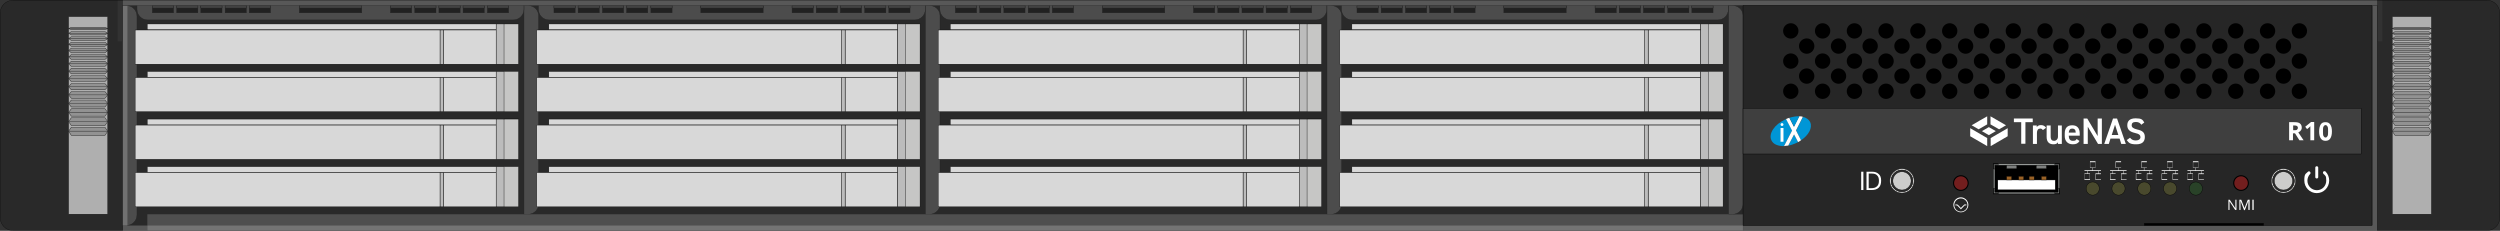 <?xml version="1.0" encoding="UTF-8"?>
<svg id="R10" xmlns="http://www.w3.org/2000/svg" version="1.1" xmlns:cc="http://creativecommons.org/ns#" xmlns:dc="http://purl.org/dc/elements/1.1/" xmlns:inkscape="http://www.inkscape.org/namespaces/inkscape" xmlns:rdf="http://www.w3.org/1999/02/22-rdf-syntax-ns#" xmlns:sodipodi="http://sodipodi.sourceforge.net/DTD/sodipodi-0.dtd" xmlns:svg="http://www.w3.org/2000/svg" viewBox="0 0 1367 126.2">
  <rect x="0" y="0" width="1367" height="126.2" fill="#333333" stroke="none"/>
  <defs>
    <style>
      .r10-cls-1 {
        fill-rule: evenodd;
      }

      .r10-cls-1, .r10-cls-2, .r10-cls-3, .r10-cls-4, .r10-cls-5 {
        stroke-width: 0px;
      }

      .r10-cls-1, .r10-cls-4, .r10-cls-6 {
        fill: #fff;
      }

      .r10-cls-7 {
        fill: #294228;
      }

      .r10-cls-7, .r10-cls-8, .r10-cls-9, .r10-cls-10, .r10-cls-11, .r10-cls-12, .r10-cls-13, .r10-cls-14, .r10-cls-15, .r10-cls-16, .r10-cls-17, .r10-cls-18, .r10-cls-19, .r10-cls-20, .r10-cls-21, .r10-cls-6, .r10-cls-22, .r10-cls-23 {
        stroke: #000;
        stroke-width: .2px;
      }

      .r10-cls-7, .r10-cls-19 {
        stroke-miterlimit: 10;
      }

      .r10-cls-2, .r10-cls-13 {
        fill: #000;
      }

      .r10-cls-8 {
        fill: #7e807f;
      }

      .r10-cls-8, .r10-cls-9, .r10-cls-10, .r10-cls-11, .r10-cls-12, .r10-cls-13, .r10-cls-14, .r10-cls-15, .r10-cls-16, .r10-cls-17, .r10-cls-18, .r10-cls-20, .r10-cls-21, .r10-cls-6, .r10-cls-22, .r10-cls-23 {
        stroke-linecap: round;
        stroke-linejoin: round;
      }

      .r10-cls-9 {
        fill: #3f3f3f;
      }

      .r10-cls-10 {
        fill: #b2b2b2;
      }

      .r10-cls-11 {
        fill: none;
      }

      .r10-cls-12 {
        fill: #262626;
      }

      .r10-cls-14 {
        fill: #d8d8d8;
      }

      .r10-cls-15 {
        fill: #c6c6c5;
      }

      .r10-cls-3 {
        fill: #0096d6;
      }

      .r10-cls-16 {
        fill: #9a6226;
      }

      .r10-cls-17 {
        fill: #2b2b2b;
      }

      .r10-cls-18 {
        fill: #a1a4a2;
      }

      .r10-cls-19 {
        fill: #49492d;
      }

      .r10-cls-20 {
        fill: #a5a5a5;
      }

      .r10-cls-21 {
        fill: #bcbcbc;
      }

      .r10-cls-22 {
        fill: #cccccb;
      }

      .r10-cls-5 {
        fill: #721e1e;
      }

      .r10-cls-23 {
        fill: #eaeaea;
      }

      /* Contrast Fixes */
      .sides {
        opacity: 0.75;
      }

      .chassis {
        opacity: 0.2;
      }
    </style>
  </defs>
  <g id="R10_CHASSIS" data-name="R10 CHASSIS">
    <g class="chassis">
      <rect class="r10-cls-13" x="69.8" y="3" width="1227.2" height="120.2"/>
      <polygon class="r10-cls-23" points="69.8 3 69.8 123.2 1297.1 123.2 1297.1 3 1300 3 1300 126.1 66.9 126.1 66.9 3 69.8 3"/>
      <polygon class="r10-cls-23" points="1302.9 .1 1302.9 22.8 1300 22.8 1300 3 66.9 3 66.9 22.8 64.1 22.8 64.1 .1 1302.9 .1"/>
    </g>
    <g>
      <g class="sides">
        <path class="r10-cls-12" d="M67,126.1H7.3c-4,0-7.2-3.2-7.2-7.2V7.3C0,3.3,3.3.1,7.3.1h59.7v126h0Z"/>
        <g>
          <rect class="r10-cls-14" x="37.5" y="9.1" width="21.4" height="108"/>
          <g>
            <path class="r10-cls-10" d="M39,69.6h18.4c.6.8.9,1.3,1.5,2.2h0c-.6.8-.9,1.3-1.5,2.2h-18.4c-.6-.8-.9-1.3-1.5-2.2h0c.6-.8.9-1.3,1.5-2.2Z"/>
            <path class="r10-cls-10" d="M39,64.4h18.4c.6.8.9,1.3,1.5,2.1h0c-.6.8-.9,1.3-1.5,2.1h-18.4c-.6-.8-.9-1.3-1.5-2.1h0c.6-.8.9-1.3,1.5-2.1Z"/>
            <path class="r10-cls-10" d="M39,59.5h18.4c.6.8.9,1.2,1.5,2h0c-.6.8-.9,1.2-1.5,2h-18.4c-.6-.8-.9-1.2-1.5-2h0c.6-.8.9-1.2,1.5-2Z"/>
            <path class="r10-cls-10" d="M39,54.7h18.4c.6.7.9,1.2,1.5,1.9h0c-.6.7-.9,1.2-1.5,1.9h-18.4c-.6-.7-.9-1.2-1.5-1.9h0c.6-.7.9-1.2,1.5-1.9Z"/>
            <path class="r10-cls-10" d="M39,50.1h18.4c.6.7.9,1.1,1.5,1.8h0c-.6.7-.9,1.1-1.5,1.8h-18.4c-.6-.7-.9-1.1-1.5-1.8h0c.6-.7.9-1.1,1.5-1.8Z"/>
            <path class="r10-cls-10" d="M39,45.7h18.4c.6.7.9,1,1.5,1.7h0c-.6.7-.9,1-1.5,1.7h-18.4c-.6-.7-.9-1-1.5-1.7h0c.6-.7.9-1,1.5-1.7Z"/>
            <path class="r10-cls-10" d="M39,41.4h18.4c.6.6.9,1,1.5,1.6h0c-.6.6-.9,1-1.5,1.6h-18.4c-.6-.6-.9-1-1.5-1.6h0c.6-.6.9-1,1.5-1.6Z"/>
            <path class="r10-cls-10" d="M39,37.4h18.4l1.5,1.5h0l-1.5,1.5h-18.4l-1.5-1.5h0l1.5-1.5Z"/>
            <path class="r10-cls-10" d="M39,33.5h18.4c.6.6.9.9,1.5,1.4h0c-.6.6-.9.9-1.5,1.4h-18.4c-.6-.6-.9-.9-1.5-1.4h0c.6-.6.9-.9,1.5-1.4Z"/>
            <path class="r10-cls-10" d="M39,29.8h18.4c.6.5.9.8,1.5,1.4h0c-.6.5-.9.8-1.5,1.3h-18.4c-.6-.5-.9-.8-1.5-1.3h0c.6-.5.9-.8,1.5-1.4Z"/>
            <path class="r10-cls-10" d="M39,26.3h18.4c.6.5.9.8,1.5,1.3h0c-.6.5-.9.8-1.5,1.3h-18.4c-.6-.5-.9-.8-1.5-1.3h0c.6-.5.9-.8,1.5-1.3Z"/>
            <path class="r10-cls-10" d="M39,23.1h18.4c.6.4.9.7,1.5,1.1h0c-.6.4-.9.7-1.5,1.1h-18.4c-.6-.4-.9-.7-1.5-1.1h0c.6-.4.9-.7,1.5-1.1Z"/>
            <path class="r10-cls-10" d="M39,20.1h18.4c.6.4.9.6,1.5,1h0c-.6.4-.9.6-1.5,1h-18.4c-.6-.4-.9-.6-1.5-1h0c.6-.4.9-.6,1.5-1Z"/>
            <path class="r10-cls-10" d="M39,17.3h18.4c.6.4.9.5,1.5.9h0c-.6.4-.9.5-1.5.9h-18.4c-.6-.4-.9-.5-1.5-.9h0c.6-.4.9-.6,1.5-.9Z"/>
            <path class="r10-cls-10" d="M39,14.9h18.4c.6.3.9.4,1.5.7h0c-.6.3-.9.4-1.5.7h-18.4c-.6-.3-.9-.4-1.5-.7h0c.6-.3.9-.4,1.5-.7Z"/>
          </g>
          <line class="r10-cls-11" x1="37.5" y1="71.7" x2="58.9" y2="71.7"/>
          <line class="r10-cls-11" x1="37.5" y1="66.5" x2="58.9" y2="66.5"/>
          <line class="r10-cls-11" x1="58.9" y1="61.5" x2="37.5" y2="61.5"/>
          <line class="r10-cls-11" x1="37.5" y1="56.6" x2="58.9" y2="56.6"/>
          <line class="r10-cls-11" x1="58.9" y1="51.9" x2="37.5" y2="51.9"/>
          <line class="r10-cls-11" x1="37.5" y1="47.4" x2="58.9" y2="47.4"/>
          <path class="r10-cls-10" d="M58.9,43.1"/>
          <line class="r10-cls-11" x1="37.5" y1="43.1" x2="58.9" y2="43.1"/>
          <line class="r10-cls-11" x1="58.9" y1="38.9" x2="37.5" y2="38.9"/>
          <line class="r10-cls-11" x1="37.5" y1="34.9" x2="58.9" y2="34.9"/>
          <line class="r10-cls-11" x1="58.9" y1="31.1" x2="37.5" y2="31.1"/>
          <line class="r10-cls-11" x1="37.5" y1="27.5" x2="58.9" y2="27.5"/>
          <line class="r10-cls-11" x1="58.9" y1="24.2" x2="37.5" y2="24.2"/>
          <line class="r10-cls-11" x1="37.5" y1="21.1" x2="58.9" y2="21.1"/>
          <line class="r10-cls-11" x1="58.9" y1="18.2" x2="37.5" y2="18.2"/>
          <line class="r10-cls-11" x1="37.5" y1="15.6" x2="58.9" y2="15.6"/>
        </g>
      </g>
      <g class="sides">
        <path class="r10-cls-12" d="M1300,.1h59.7c4,0,7.2,3.2,7.2,7.2v111.6c0,4-3.2,7.2-7.2,7.2h-59.7V.1h0Z"/>
        <g>
          <rect class="r10-cls-14" x="1308.1" y="9.1" width="21.4" height="108"/>
          <g>
            <path class="r10-cls-10" d="M1309.6,69.6h18.4c.6.8.9,1.3,1.5,2.2h0c-.6.8-.9,1.3-1.5,2.2h-18.4c-.6-.8-.9-1.3-1.5-2.2h0c.6-.8.9-1.3,1.5-2.2Z"/>
            <path class="r10-cls-10" d="M1309.6,64.4h18.4c.6.8.9,1.3,1.5,2.1h0c-.6.8-.9,1.3-1.5,2.1h-18.4c-.6-.8-.9-1.3-1.5-2.1h0c.6-.8.9-1.3,1.5-2.1Z"/>
            <path class="r10-cls-10" d="M1309.6,59.5h18.4c.6.8.9,1.2,1.5,2h0c-.6.8-.9,1.2-1.5,2h-18.4c-.6-.8-.9-1.2-1.5-2h0c.6-.8.9-1.2,1.5-2Z"/>
            <path class="r10-cls-10" d="M1309.6,54.7h18.4c.6.7.9,1.2,1.5,1.9h0c-.6.7-.9,1.2-1.5,1.9h-18.4c-.6-.7-.9-1.2-1.5-1.9h0c.6-.7.9-1.2,1.5-1.9Z"/>
            <path class="r10-cls-10" d="M1309.6,50.1h18.4c.6.7.9,1.1,1.5,1.8h0c-.6.7-.9,1.1-1.5,1.8h-18.4c-.6-.7-.9-1.1-1.5-1.8h0c.6-.7.9-1.1,1.5-1.8Z"/>
            <path class="r10-cls-10" d="M1309.6,45.7h18.4c.6.7.9,1,1.5,1.7h0c-.6.7-.9,1-1.5,1.7h-18.4c-.6-.7-.9-1-1.5-1.7h0c.6-.7.9-1,1.5-1.7Z"/>
            <path class="r10-cls-10" d="M1309.6,41.4h18.4c.6.6.9,1,1.5,1.6h0c-.6.6-.9,1-1.5,1.6h-18.4c-.6-.6-.9-1-1.5-1.6h0c.6-.6.9-1,1.5-1.6Z"/>
            <path class="r10-cls-10" d="M1309.6,37.4h18.4c.6.6.9.9,1.5,1.5h0c-.6.6-.9.9-1.5,1.5h-18.4c-.6-.6-.9-.9-1.5-1.5h0c.6-.6.9-.9,1.5-1.5Z"/>
            <path class="r10-cls-10" d="M1309.6,33.5h18.4c.6.6.9.9,1.5,1.4h0c-.6.6-.9.9-1.5,1.4h-18.4c-.6-.6-.9-.9-1.5-1.4h0c.6-.6.9-.9,1.5-1.4Z"/>
            <path class="r10-cls-10" d="M1309.6,29.8h18.4c.6.5.9.8,1.5,1.4h0c-.6.5-.9.8-1.5,1.3h-18.4c-.6-.5-.9-.8-1.5-1.3h0c.6-.5.9-.8,1.5-1.4Z"/>
            <path class="r10-cls-10" d="M1309.6,26.3h18.4c.6.5.9.8,1.5,1.3h0c-.6.5-.9.8-1.5,1.3h-18.4c-.6-.5-.9-.8-1.5-1.3h0c.6-.5.9-.8,1.5-1.3Z"/>
            <path class="r10-cls-10" d="M1309.6,23.1h18.4c.6.4.9.7,1.5,1.1h0c-.6.4-.9.7-1.5,1.1h-18.4c-.6-.4-.9-.7-1.5-1.1h0c.6-.4.9-.7,1.5-1.1Z"/>
            <path class="r10-cls-10" d="M1309.6,20.1h18.4c.6.4.9.6,1.5,1h0c-.6.4-.9.6-1.5,1h-18.4c-.6-.4-.9-.6-1.5-1h0c.6-.4.9-.6,1.5-1Z"/>
            <path class="r10-cls-10" d="M1309.6,17.3h18.4c.6.4.9.5,1.5.9h0c-.6.4-.9.5-1.5.9h-18.4c-.6-.4-.9-.5-1.5-.9h0c.6-.4.9-.6,1.5-.9Z"/>
            <path class="r10-cls-10" d="M1309.6,14.9h18.4c.6.3.9.4,1.5.7h0c-.6.3-.9.4-1.5.7h-18.4c-.6-.3-.9-.4-1.5-.7h0c.6-.3.9-.4,1.5-.7Z"/>
          </g>
          <line class="r10-cls-11" x1="1308.1" y1="71.7" x2="1329.5" y2="71.7"/>
          <line class="r10-cls-11" x1="1308.1" y1="66.5" x2="1329.5" y2="66.5"/>
          <line class="r10-cls-11" x1="1329.5" y1="61.5" x2="1308.1" y2="61.5"/>
          <line class="r10-cls-11" x1="1308.1" y1="56.6" x2="1329.5" y2="56.6"/>
          <line class="r10-cls-11" x1="1329.5" y1="51.9" x2="1308.1" y2="51.9"/>
          <line class="r10-cls-11" x1="1308.1" y1="47.4" x2="1329.5" y2="47.4"/>
          <path class="r10-cls-10" d="M1329.5,43.1"/>
          <line class="r10-cls-11" x1="1308.1" y1="43.1" x2="1329.5" y2="43.1"/>
          <line class="r10-cls-11" x1="1329.5" y1="38.9" x2="1308.1" y2="38.9"/>
          <line class="r10-cls-11" x1="1308.1" y1="34.9" x2="1329.5" y2="34.9"/>
          <line class="r10-cls-11" x1="1329.5" y1="31.1" x2="1308.1" y2="31.1"/>
          <line class="r10-cls-11" x1="1308.1" y1="27.5" x2="1329.5" y2="27.5"/>
          <line class="r10-cls-11" x1="1329.5" y1="24.2" x2="1308.1" y2="24.2"/>
          <line class="r10-cls-11" x1="1308.1" y1="21.1" x2="1329.5" y2="21.1"/>
          <line class="r10-cls-11" x1="1329.5" y1="18.2" x2="1308.1" y2="18.2"/>
          <line class="r10-cls-11" x1="1308.1" y1="15.6" x2="1329.5" y2="15.6"/>
        </g>
      </g>
    </g>
    <rect class="chassis r10-cls-23" x="80.5" y="117.1" width="872.6" height="9"/>
    <g class="chassis">
      <path class="r10-cls-14" d="M74.9,8.8v108.7c0,3.2-2.6,5.8-5.8,5.8h-2.2V3h2.2c3.2,0,5.8,2.6,5.8,5.8Z"/>
      <path class="r10-cls-14" d="M294.5,8.5v103.2c0,3-2.6,5.5-5.8,5.5h-2.2V3h2.2c3.2,0,5.8,2.4,5.8,5.5Z"/>
      <g>
        <path class="r10-cls-14" d="M280.7,10.9H80.7c-3.2,0-5.8-2.6-5.8-5.8v-2.2h211.6v2.2c0,3.2-2.6,5.8-5.8,5.8Z"/>
        <g>
          <g>
            <rect class="r10-cls-13" x="83.3" y="3" width="11.6" height="4"/>
            <rect class="r10-cls-20" x="83.3" y="3" width="11.6" height="1.4"/>
          </g>
          <g>
            <rect class="r10-cls-13" x="96.6" y="3" width="11.6" height="4"/>
            <rect class="r10-cls-20" x="96.6" y="3" width="11.6" height="1.4"/>
          </g>
          <g>
            <rect class="r10-cls-13" x="109.8" y="3" width="11.6" height="4"/>
            <rect class="r10-cls-20" x="109.8" y="3" width="11.6" height="1.4"/>
          </g>
          <g>
            <rect class="r10-cls-13" x="123.1" y="3" width="11.6" height="4"/>
            <rect class="r10-cls-20" x="123.1" y="3" width="11.6" height="1.4"/>
          </g>
          <g>
            <rect class="r10-cls-13" x="136.3" y="3" width="11.6" height="4"/>
            <rect class="r10-cls-20" x="136.3" y="3" width="11.6" height="1.4"/>
          </g>
        </g>
        <g>
          <g>
            <rect class="r10-cls-13" x="266.5" y="3" width="11.6" height="4"/>
            <rect class="r10-cls-20" x="266.5" y="3" width="11.6" height="1.4"/>
          </g>
          <g>
            <rect class="r10-cls-13" x="253.2" y="3" width="11.6" height="4"/>
            <rect class="r10-cls-20" x="253.2" y="3" width="11.6" height="1.4"/>
          </g>
          <g>
            <rect class="r10-cls-13" x="240" y="3" width="11.6" height="4"/>
            <rect class="r10-cls-20" x="240" y="3" width="11.6" height="1.4"/>
          </g>
          <g>
            <rect class="r10-cls-13" x="226.8" y="3" width="11.6" height="4"/>
            <rect class="r10-cls-20" x="226.8" y="3" width="11.6" height="1.4"/>
          </g>
          <g>
            <rect class="r10-cls-13" x="213.5" y="3" width="11.6" height="4"/>
            <rect class="r10-cls-20" x="213.5" y="3" width="11.6" height="1.4"/>
          </g>
        </g>
        <g>
          <rect class="r10-cls-13" x="163.7" y="3" width="34.1" height="4"/>
          <rect class="r10-cls-20" x="163.7" y="3" width="34.1" height="1.4"/>
        </g>
      </g>
    </g>
    <g class="chassis">
      <path class="r10-cls-14" d="M514,8.5v103.2c0,3-2.6,5.5-5.8,5.5h-2.2V3h2.2c3.2,0,5.8,2.4,5.8,5.5Z"/>
      <g>
        <path class="r10-cls-14" d="M500.3,10.9h-200.1c-3.2,0-5.8-2.6-5.8-5.8v-2.2h211.6v2.2c0,3.2-2.6,5.8-5.8,5.8h0Z"/>
        <g>
          <g>
            <rect class="r10-cls-13" x="302.9" y="3" width="11.6" height="4"/>
            <rect class="r10-cls-20" x="302.9" y="3" width="11.6" height="1.4"/>
          </g>
          <g>
            <rect class="r10-cls-13" x="316.1" y="3" width="11.6" height="4"/>
            <rect class="r10-cls-20" x="316.1" y="3" width="11.6" height="1.4"/>
          </g>
          <g>
            <rect class="r10-cls-13" x="329.4" y="3" width="11.6" height="4"/>
            <rect class="r10-cls-20" x="329.4" y="3" width="11.6" height="1.4"/>
          </g>
          <g>
            <rect class="r10-cls-13" x="342.6" y="3" width="11.6" height="4"/>
            <rect class="r10-cls-20" x="342.6" y="3" width="11.6" height="1.4"/>
          </g>
          <g>
            <rect class="r10-cls-13" x="355.9" y="3" width="11.6" height="4"/>
            <rect class="r10-cls-20" x="355.9" y="3" width="11.6" height="1.4"/>
          </g>
        </g>
        <g>
          <g>
            <rect class="r10-cls-13" x="486" y="3" width="11.6" height="4"/>
            <rect class="r10-cls-20" x="486" y="3" width="11.6" height="1.4"/>
          </g>
          <g>
            <rect class="r10-cls-13" x="472.8" y="3" width="11.6" height="4"/>
            <rect class="r10-cls-20" x="472.8" y="3" width="11.6" height="1.4"/>
          </g>
          <g>
            <rect class="r10-cls-13" x="459.5" y="3" width="11.6" height="4"/>
            <rect class="r10-cls-20" x="459.5" y="3" width="11.6" height="1.4"/>
          </g>
          <g>
            <rect class="r10-cls-13" x="446.3" y="3" width="11.6" height="4"/>
            <rect class="r10-cls-20" x="446.3" y="3" width="11.6" height="1.4"/>
          </g>
          <g>
            <rect class="r10-cls-13" x="433.1" y="3" width="11.6" height="4"/>
            <rect class="r10-cls-20" x="433.1" y="3" width="11.6" height="1.4"/>
          </g>
        </g>
        <g>
          <rect class="r10-cls-13" x="383.2" y="3" width="34.1" height="4"/>
          <rect class="r10-cls-20" x="383.2" y="3" width="34.1" height="1.4"/>
        </g>
      </g>
    </g>
    <g class="chassis">
      <path class="r10-cls-14" d="M733.6,8.5v103.2c0,3-2.6,5.5-5.8,5.5h-2.2V3h2.2c3.2,0,5.8,2.4,5.8,5.5Z"/>
      <g>
        <path class="r10-cls-14" d="M719.8,10.9h-200.1c-3.2,0-5.8-2.6-5.8-5.8v-2.2h211.6v2.2c0,3.2-2.6,5.8-5.8,5.8h0Z"/>
        <g>
          <g>
            <rect class="r10-cls-13" x="522.4" y="3" width="11.6" height="4"/>
            <rect class="r10-cls-20" x="522.4" y="3" width="11.6" height="1.4"/>
          </g>
          <g>
            <rect class="r10-cls-13" x="535.7" y="3" width="11.6" height="4"/>
            <rect class="r10-cls-20" x="535.7" y="3" width="11.6" height="1.4"/>
          </g>
          <g>
            <rect class="r10-cls-13" x="548.9" y="3" width="11.6" height="4"/>
            <rect class="r10-cls-20" x="548.9" y="3" width="11.6" height="1.4"/>
          </g>
          <g>
            <rect class="r10-cls-13" x="562.2" y="3" width="11.6" height="4"/>
            <rect class="r10-cls-20" x="562.2" y="3" width="11.6" height="1.4"/>
          </g>
          <g>
            <rect class="r10-cls-13" x="575.4" y="3" width="11.6" height="4"/>
            <rect class="r10-cls-20" x="575.4" y="3" width="11.6" height="1.4"/>
          </g>
        </g>
        <g>
          <g>
            <rect class="r10-cls-13" x="705.6" y="3" width="11.6" height="4"/>
            <rect class="r10-cls-20" x="705.6" y="3" width="11.6" height="1.4"/>
          </g>
          <g>
            <rect class="r10-cls-13" x="692.3" y="3" width="11.6" height="4"/>
            <rect class="r10-cls-20" x="692.3" y="3" width="11.6" height="1.4"/>
          </g>
          <g>
            <rect class="r10-cls-13" x="679.1" y="3" width="11.6" height="4"/>
            <rect class="r10-cls-20" x="679.1" y="3" width="11.6" height="1.4"/>
          </g>
          <g>
            <rect class="r10-cls-13" x="665.9" y="3" width="11.6" height="4"/>
            <rect class="r10-cls-20" x="665.9" y="3" width="11.6" height="1.4"/>
          </g>
          <g>
            <rect class="r10-cls-13" x="652.6" y="3" width="11.6" height="4"/>
            <rect class="r10-cls-20" x="652.6" y="3" width="11.6" height="1.4"/>
          </g>
        </g>
        <g>
          <rect class="r10-cls-13" x="602.8" y="3" width="34.1" height="4"/>
          <rect class="r10-cls-20" x="602.8" y="3" width="34.1" height="1.4"/>
        </g>
      </g>
    </g>
    <rect class="chassis r10-cls-12" x="945.2" y="3" width="7.9" height="114.1"/>
    <g class="chassis">
      <path class="r10-cls-14" d="M953.1,8.5v103.2c0,3-2.6,5.5-5.8,5.5h-2.2V3h2.2c3.2,0,5.8,2.4,5.8,5.5Z"/>
      <g>
        <path class="r10-cls-14" d="M939.4,10.9h-200.1c-3.2,0-5.8-2.6-5.8-5.8v-2.2h211.6v2.2c0,3.2-2.6,5.8-5.8,5.8h0Z"/>
        <g>
          <g>
            <rect class="r10-cls-13" x="742" y="3" width="11.6" height="4"/>
            <rect class="r10-cls-20" x="742" y="3" width="11.6" height="1.4"/>
          </g>
          <g>
            <rect class="r10-cls-13" x="755.2" y="3" width="11.6" height="4"/>
            <rect class="r10-cls-20" x="755.2" y="3" width="11.6" height="1.4"/>
          </g>
          <g>
            <rect class="r10-cls-13" x="768.5" y="3" width="11.6" height="4"/>
            <rect class="r10-cls-20" x="768.5" y="3" width="11.6" height="1.4"/>
          </g>
          <g>
            <rect class="r10-cls-13" x="781.7" y="3" width="11.6" height="4"/>
            <rect class="r10-cls-20" x="781.7" y="3" width="11.6" height="1.4"/>
          </g>
          <g>
            <rect class="r10-cls-13" x="795" y="3" width="11.6" height="4"/>
            <rect class="r10-cls-20" x="795" y="3" width="11.6" height="1.4"/>
          </g>
        </g>
        <g>
          <g>
            <rect class="r10-cls-13" x="925.1" y="3" width="11.6" height="4"/>
            <rect class="r10-cls-20" x="925.1" y="3" width="11.6" height="1.4"/>
          </g>
          <g>
            <rect class="r10-cls-13" x="911.9" y="3" width="11.6" height="4"/>
            <rect class="r10-cls-20" x="911.9" y="3" width="11.6" height="1.4"/>
          </g>
          <g>
            <rect class="r10-cls-13" x="898.6" y="3" width="11.6" height="4"/>
            <rect class="r10-cls-20" x="898.6" y="3" width="11.6" height="1.4"/>
          </g>
          <g>
            <rect class="r10-cls-13" x="885.4" y="3" width="11.6" height="4"/>
            <rect class="r10-cls-20" x="885.4" y="3" width="11.6" height="1.4"/>
          </g>
          <g>
            <rect class="r10-cls-13" x="872.2" y="3" width="11.6" height="4"/>
            <rect class="r10-cls-20" x="872.2" y="3" width="11.6" height="1.4"/>
          </g>
        </g>
        <g>
          <rect class="r10-cls-13" x="822.3" y="3" width="34.1" height="4"/>
          <rect class="r10-cls-20" x="822.3" y="3" width="34.1" height="1.4"/>
        </g>
      </g>
    </g>
    <rect class="r10-cls-12" x="953.1" y="3" width="343.9" height="120.2"/>
    <g>
      <g>
        <circle class="r10-cls-2" cx="1239.9" cy="16.9" r="4.2"/>
        <circle class="r10-cls-2" cx="1239.9" cy="49.9" r="4.2"/>
        <circle class="r10-cls-2" cx="1239.9" cy="33.4" r="4.2"/>
      </g>
      <g>
        <circle class="r10-cls-2" cx="1257.3" cy="16.9" r="4.2"/>
        <circle class="r10-cls-2" cx="1257.3" cy="49.9" r="4.2"/>
        <circle class="r10-cls-2" cx="1257.3" cy="33.4" r="4.2"/>
      </g>
      <g>
        <circle class="r10-cls-2" cx="1222.5" cy="16.9" r="4.2"/>
        <circle class="r10-cls-2" cx="1222.5" cy="49.9" r="4.2"/>
        <circle class="r10-cls-2" cx="1222.5" cy="33.4" r="4.2"/>
      </g>
      <g>
        <circle class="r10-cls-2" cx="1205.1" cy="16.9" r="4.2"/>
        <circle class="r10-cls-2" cx="1205.1" cy="49.9" r="4.2"/>
        <circle class="r10-cls-2" cx="1205.1" cy="33.4" r="4.2"/>
      </g>
      <g>
        <circle class="r10-cls-2" cx="1187.8" cy="16.9" r="4.2"/>
        <circle class="r10-cls-2" cx="1187.8" cy="49.9" r="4.2"/>
        <circle class="r10-cls-2" cx="1187.8" cy="33.4" r="4.2"/>
      </g>
      <g>
        <circle class="r10-cls-2" cx="1170.4" cy="16.9" r="4.2"/>
        <circle class="r10-cls-2" cx="1170.4" cy="49.9" r="4.2"/>
        <circle class="r10-cls-2" cx="1170.4" cy="33.4" r="4.2"/>
      </g>
      <g>
        <circle class="r10-cls-2" cx="1153" cy="16.9" r="4.2"/>
        <circle class="r10-cls-2" cx="1153" cy="49.9" r="4.2"/>
        <circle class="r10-cls-2" cx="1153" cy="33.4" r="4.2"/>
      </g>
      <g>
        <circle class="r10-cls-2" cx="1135.6" cy="16.9" r="4.2"/>
        <circle class="r10-cls-2" cx="1135.6" cy="49.9" r="4.2"/>
        <circle class="r10-cls-2" cx="1135.6" cy="33.4" r="4.2"/>
      </g>
      <g>
        <circle class="r10-cls-2" cx="1118.2" cy="16.9" r="4.2"/>
        <circle class="r10-cls-2" cx="1118.2" cy="49.9" r="4.2"/>
        <circle class="r10-cls-2" cx="1118.2" cy="33.4" r="4.2"/>
      </g>
      <g>
        <circle class="r10-cls-2" cx="1100.9" cy="16.9" r="4.2"/>
        <circle class="r10-cls-2" cx="1100.9" cy="49.9" r="4.2"/>
        <circle class="r10-cls-2" cx="1100.9" cy="33.4" r="4.2"/>
      </g>
      <g>
        <circle class="r10-cls-2" cx="1083.5" cy="16.9" r="4.2"/>
        <circle class="r10-cls-2" cx="1083.5" cy="49.9" r="4.2"/>
        <circle class="r10-cls-2" cx="1083.5" cy="33.4" r="4.2"/>
      </g>
      <g>
        <circle class="r10-cls-2" cx="1066.1" cy="16.9" r="4.2"/>
        <circle class="r10-cls-2" cx="1066.1" cy="49.9" r="4.2"/>
        <circle class="r10-cls-2" cx="1066.1" cy="33.4" r="4.2"/>
      </g>
      <g>
        <circle class="r10-cls-2" cx="1048.7" cy="16.9" r="4.2"/>
        <circle class="r10-cls-2" cx="1048.7" cy="49.9" r="4.2"/>
        <circle class="r10-cls-2" cx="1048.7" cy="33.4" r="4.2"/>
      </g>
      <g>
        <circle class="r10-cls-2" cx="1031.3" cy="16.9" r="4.2"/>
        <circle class="r10-cls-2" cx="1031.3" cy="49.9" r="4.2"/>
        <circle class="r10-cls-2" cx="1031.3" cy="33.4" r="4.2"/>
      </g>
      <g>
        <circle class="r10-cls-2" cx="1014" cy="16.9" r="4.2"/>
        <circle class="r10-cls-2" cx="1014" cy="49.9" r="4.2"/>
        <circle class="r10-cls-2" cx="1014" cy="33.4" r="4.2"/>
      </g>
      <g>
        <circle class="r10-cls-2" cx="996.6" cy="16.9" r="4.2"/>
        <circle class="r10-cls-2" cx="996.6" cy="49.9" r="4.2"/>
        <circle class="r10-cls-2" cx="996.6" cy="33.4" r="4.2"/>
      </g>
      <g>
        <circle class="r10-cls-2" cx="979.2" cy="16.9" r="4.2"/>
        <circle class="r10-cls-2" cx="979.2" cy="49.9" r="4.2"/>
        <circle class="r10-cls-2" cx="979.2" cy="33.4" r="4.2"/>
      </g>
      <g>
        <circle class="r10-cls-2" cx="1231.2" cy="25.2" r="4.2"/>
        <circle class="r10-cls-2" cx="1231.2" cy="41.6" r="4.2"/>
      </g>
      <g>
        <circle class="r10-cls-2" cx="1248.6" cy="25.2" r="4.2"/>
        <circle class="r10-cls-2" cx="1248.6" cy="41.6" r="4.2"/>
      </g>
      <g>
        <circle class="r10-cls-2" cx="1213.8" cy="25.2" r="4.2"/>
        <circle class="r10-cls-2" cx="1213.8" cy="41.6" r="4.2"/>
      </g>
      <g>
        <circle class="r10-cls-2" cx="1196.4" cy="25.2" r="4.2"/>
        <circle class="r10-cls-2" cx="1196.4" cy="41.6" r="4.2"/>
      </g>
      <g>
        <circle class="r10-cls-2" cx="1179.1" cy="25.2" r="4.2"/>
        <circle class="r10-cls-2" cx="1179.1" cy="41.6" r="4.2"/>
      </g>
      <g>
        <circle class="r10-cls-2" cx="1161.7" cy="25.2" r="4.2"/>
        <circle class="r10-cls-2" cx="1161.7" cy="41.6" r="4.2"/>
      </g>
      <g>
        <circle class="r10-cls-2" cx="1144.3" cy="25.2" r="4.2"/>
        <circle class="r10-cls-2" cx="1144.3" cy="41.6" r="4.2"/>
      </g>
      <g>
        <circle class="r10-cls-2" cx="1126.9" cy="25.2" r="4.2"/>
        <circle class="r10-cls-2" cx="1126.9" cy="41.6" r="4.2"/>
      </g>
      <g>
        <circle class="r10-cls-2" cx="1109.5" cy="25.2" r="4.2"/>
        <circle class="r10-cls-2" cx="1109.5" cy="41.6" r="4.2"/>
      </g>
      <g>
        <circle class="r10-cls-2" cx="1092.2" cy="25.2" r="4.2"/>
        <circle class="r10-cls-2" cx="1092.2" cy="41.6" r="4.2"/>
      </g>
      <g>
        <circle class="r10-cls-2" cx="1074.8" cy="25.2" r="4.2"/>
        <circle class="r10-cls-2" cx="1074.8" cy="41.6" r="4.2"/>
      </g>
      <g>
        <circle class="r10-cls-2" cx="1057.4" cy="25.2" r="4.2"/>
        <circle class="r10-cls-2" cx="1057.4" cy="41.6" r="4.2"/>
      </g>
      <g>
        <circle class="r10-cls-2" cx="1040" cy="25.2" r="4.2"/>
        <circle class="r10-cls-2" cx="1040" cy="41.6" r="4.2"/>
      </g>
      <g>
        <path class="r10-cls-2" d="M1022.6,21c2.3,0,4.2,1.9,4.2,4.2s-1.9,4.2-4.2,4.2-4.2-1.9-4.2-4.2,1.9-4.2,4.2-4.2Z"/>
        <path class="r10-cls-2" d="M1022.6,37.4c2.3,0,4.2,1.9,4.2,4.2s-1.9,4.2-4.2,4.2-4.2-1.9-4.2-4.2,1.9-4.2,4.2-4.2Z"/>
      </g>
      <g>
        <circle class="r10-cls-2" cx="1005.3" cy="25.2" r="4.2"/>
        <circle class="r10-cls-2" cx="1005.3" cy="41.6" r="4.2"/>
      </g>
      <g>
        <circle class="r10-cls-2" cx="987.9" cy="25.2" r="4.2"/>
        <circle class="r10-cls-2" cx="987.9" cy="41.6" r="4.2"/>
      </g>
    </g>
    <g>
      <rect class="r10-cls-9" x="953.1" y="59.2" width="338" height="25"/>
      <g>
        <g>
          <path class="r10-cls-4" d="M1097.8,70.1v4.4c-3.1,1.8-6.2,3.6-9.3,5.4v-4.4c3.1-1.8,6.2-3.6,9.3-5.4Z"/>
          <path class="r10-cls-4" d="M1077.3,74.5v-4.4c3.1,1.8,6.2,3.6,9.3,5.4v4.4c-3.1-1.8-6.2-3.6-9.3-5.4Z"/>
          <path class="r10-cls-4" d="M1093.1,70.7c-1.6-.9-3.1-1.8-4.7-2.7v-4.4c2.9,1.7,5.7,3.3,8.5,4.9-1.3.8-2.6,1.5-3.8,2.2Z"/>
          <path class="r10-cls-4" d="M1078.1,68.5c2.9-1.7,5.6-3.3,8.5-4.9v4.4c-1.5.9-3.1,1.8-4.7,2.7-1.3-.7-2.5-1.4-3.8-2.2Z"/>
          <path class="r10-cls-4" d="M1091.3,71.7c-1.3.8-2.5,1.5-3.8,2.2-1.3-.7-2.5-1.5-3.8-2.2,1.3-.7,2.5-1.5,3.8-2.2,1.3.7,2.5,1.4,3.8,2.2Z"/>
        </g>
        <g>
          <path class="r10-cls-4" d="M1111.5,64.8v2h-4v11.8h-2.3v-11.8h-4v-2h10.3Z"/>
          <path class="r10-cls-4" d="M1117,71.1c-.3-.5-.8-.8-1.4-.8-1.1,0-1.8.8-1.8,2.3v6.1h-2.2v-10.1h2.1v.9c.4-.6,1.1-1.1,2.3-1.1s2.2.5,2.8,1.5l-1.7,1.2h-.1Z"/>
          <path class="r10-cls-4" d="M1127.4,78.7h-2.1v-.9c-.5.7-1.1,1.1-2.5,1.1-2.1,0-3.7-1.1-3.7-4v-6.3h2.2v6.1c0,1.8.8,2.3,1.9,2.3s2.1-.9,2.1-2.3v-6.1h2.1v10.1Z"/>
          <path class="r10-cls-4" d="M1137,77.2c-.7,1.2-1.8,1.7-3.6,1.7-2.9,0-4.4-1.9-4.4-4.5v-1.4c0-3,1.4-4.5,4.1-4.5s4.1,1.6,4.1,4.6v1.1h-6c0,1.6.6,2.8,2.2,2.8s1.7-.4,2.1-1l1.6,1.1h0ZM1131.2,72.5h3.8c0-1.5-.7-2.2-1.9-2.2s-1.8.8-1.9,2.2Z"/>
          <path class="r10-cls-4" d="M1149.3,64.8v13.9h-2.1l-5.6-9.4v9.4h-2.3v-13.9h2l5.7,9.6v-9.6h2.3Z"/>
          <path class="r10-cls-4" d="M1150.6,78.7l4.8-13.9h2.2l4.8,13.9h-2.5l-.9-2.9h-5l-.9,2.9h-2.5ZM1154.6,73.8h3.7l-1.8-5.6-1.8,5.6h0Z"/>
          <path class="r10-cls-4" d="M1170.9,68.2c-.7-.9-1.4-1.5-3-1.5s-2.3.6-2.3,1.8,1,1.8,3,2.3c2.8.6,4.2,1.6,4.2,4.1s-1.4,4-4.7,4-4-.7-5.2-2.3l1.8-1.3c.8,1,1.6,1.5,3.2,1.5s2.5-.8,2.5-1.8-.6-1.8-3-2.3c-2.7-.6-4.2-1.8-4.2-4.2s1.4-3.8,4.6-3.8,3.8.7,4.7,2.3l-1.8,1.3h.2Z"/>
        </g>
      </g>
      <g>
        <path class="r10-cls-3" d="M979.9,71.4l-4.4,8.5c-3.3,0-5.9-1-6.9-3.2-1.7-3.6,1.7-8.7,7.6-11.4.2,0,.3-.2.5-.2l3.3,6.3h0Z"/>
        <path class="r10-cls-3" d="M984.8,76.7l-2.7-5.3h0l3.8-7.5c1.8.5,3.2,1.4,3.9,2.9,1.4,3-.8,7.1-5,9.9Z"/>
        <path class="r10-cls-3" d="M983.2,77.7c-.3.2-.6.3-1,.5-1.5.7-3,1.2-4.4,1.4l3.2-6.1,2.2,4.2Z"/>
        <path class="r10-cls-4" d="M982.1,71.4l2.7,5.3c-.5.4-1.1.7-1.6,1l-2.2-4.2-3.2,6.1c-.8,0-1.6.2-2.3.3l4.4-8.5-3.3-6.3c.6-.3,1.2-.5,1.8-.7l2.5,4.9,2.9-5.7c.7,0,1.4,0,2,.3l-3.8,7.5h0Z"/>
        <path class="r10-cls-3" d="M983.9,63.6l-2.9,5.7-2.5-4.9c1.9-.6,3.8-.9,5.4-.8Z"/>
        <rect class="r10-cls-4" x="973.6" y="70" width="1.6" height="7.5"/>
        <path class="r10-cls-4" d="M974.4,67.3h0c.4,0,.8.4.8.8h0c0,.4-.4.8-.8.8h0c-.4,0-.8-.4-.8-.8h0c0-.4.4-.8.8-.8Z"/>
      </g>
      <g>
        <path class="r10-cls-4" d="M1253.8,72.9v3.8h-2.1v-9.9h2.9c1.4,0,2.4.2,3,.7s1,1.2,1,2.2-.2,1.1-.5,1.6-.8.8-1.4,1.1c1.5,2.2,2.5,3.7,2.9,4.3h-2.3l-2.4-3.8s-1.1,0-1.1,0ZM1253.8,71.2h.7c.7,0,1.2,0,1.5-.3s.5-.6.5-1-.2-.8-.5-1-.8-.3-1.5-.3h-.6v2.7h0Z"/>
        <path class="r10-cls-4" d="M1265.4,76.7h-2.1v-7.7c-.3.3-.6.6-.7.7l-1.1.9-1-1.3,3.2-2.6h1.7v9.9h0Z"/>
        <path class="r10-cls-4" d="M1275.1,71.8c0,1.7-.3,3-.9,3.9s-1.4,1.3-2.6,1.3-2-.4-2.6-1.3-.9-2.1-.9-3.8.3-3,.9-3.9,1.4-1.2,2.6-1.2,2,.4,2.6,1.3.9,2.1.9,3.8h0ZM1270.2,71.8c0,1.2,0,2.1.3,2.6s.6.8,1.1.8.8-.3,1.1-.8.3-1.4.3-2.6,0-2.1-.3-2.6-.6-.8-1.1-.8-.8.3-1.1.8-.3,1.4-.3,2.6Z"/>
      </g>
    </g>
    <rect class="r10-cls-13" x="1172.5" y="122.1" width="65.2" height="1.1"/>
    <circle class="r10-cls-2" cx="1072.2" cy="100.1" r="4.3"/>
    <circle class="r10-cls-5" cx="1072.2" cy="100.1" r="3.7"/>
    <path class="r10-cls-1" d="M1072.2,107.9c-2.3,0-4.1,1.9-4.1,4.1s1.9,4.1,4.1,4.1,4.1-1.9,4.1-4.1-1.9-4.1-4.1-4.1ZM1072.2,115.7c-2,0-3.6-1.6-3.6-3.6s1.6-3.6,3.6-3.6,3.6,1.6,3.6,3.6-1.6,3.6-3.6,3.6Z"/>
    <polygon class="r10-cls-4" points="1075.2 111.8 1075.2 112.3 1074.3 112.3 1072.2 114.5 1071.8 114 1070.1 112.3 1069.2 112.3 1069.2 111.8 1070.3 111.8 1070.9 112.3 1072.2 113.7 1074.1 111.8 1075.2 111.8"/>
    <circle class="r10-cls-2" cx="1225.4" cy="100.1" r="4.3"/>
    <circle class="r10-cls-5" cx="1225.4" cy="100.1" r="3.7"/>
    <g>
      <g>
        <circle class="r10-cls-22" cx="1040" cy="98.9" r="6.7"/>
        <circle class="r10-cls-22" cx="1040" cy="98.9" r="5.9"/>
        <circle class="r10-cls-17" cx="1040" cy="98.9" r="5.9"/>
        <circle class="r10-cls-22" cx="1040" cy="98.9" r="5"/>
      </g>
      <g>
        <path class="r10-cls-4" d="M1017.7,93.9v10h1.2v-10h-1.2Z"/>
        <path class="r10-cls-4" d="M1027.3,95.2c-.9-.9-2.1-1.3-3.6-1.3h-3.1v10h2.8c1.7,0,3-.4,3.9-1.3s1.3-2.1,1.3-3.8-.4-2.8-1.3-3.6h0ZM1026.3,101.9c-.7.7-1.7,1-3.1,1h-1.4v-8h1.7c1.3,0,2.3.3,2.9,1,.7.7,1,1.6,1,2.9s-.3,2.4-1,3h0Z"/>
      </g>
    </g>
    <g>
      <circle class="r10-cls-22" cx="1248.6" cy="98.9" r="6.7"/>
      <circle class="r10-cls-22" cx="1248.6" cy="98.9" r="5.9"/>
      <circle class="r10-cls-17" cx="1248.6" cy="98.9" r="5.9"/>
      <circle class="r10-cls-22" cx="1248.6" cy="98.9" r="5"/>
    </g>
    <g>
      <path class="r10-cls-4" d="M1267.6,91.6v5.3c0,.4-.4.7-.8.7s-.8-.3-.8-.7v-5.3c0-.4.4-.7.8-.7s.8.3.8.7Z"/>
      <path class="r10-cls-4" d="M1273.6,98.7c0,3.8-3,6.9-6.8,6.9s-6.8-3.1-6.8-6.9.7-3.5,2-4.8c.3-.3.8-.3,1.1,0,0,0,.3.3.3.6s0,.4-.2.6c-1,1-1.5,2.4-1.5,3.7,0,2.9,2.3,5.2,5.2,5.2s5.1-2.4,5.1-5.2-.5-2.7-1.5-3.7c0,0-.3-.3-.3-.6s0-.4.2-.6c0-.2.3-.3.6-.3s.4,0,.6.2c1.3,1.3,2,3.1,2,4.9h0Z"/>
    </g>
    <path class="r10-cls-4" d="M1139.8,94.8h1.4v-1.3h-1.4s0,0,0-.2,0-.2,0-.2h4.4v-1.3h-1.4s0,0,0-.2v-3.2c0,0,0-.2,0-.2h3s0,0,0,.2v3.2s0,.2,0,.2h-1.4v1.3h4.4s0,0,0,.2,0,.2,0,.2h-1.4v1.3h1.4s0,0,0,.2v3.2s0,.2,0,.2h-3s0,0,0-.2v-3.2c0,0,0-.2,0-.2h1.4v-1.3h-5.8v1.3h1.4s0,0,0,.2v3.2s0,.2,0,.2h-3s0,0,0-.2v-3.2c0,0,0-.2,0-.2ZM1145.7,91.6v-2.9h-2.8v2.9h2.8ZM1146,95.2v2.9h2.8v-2.9h-2.8ZM1139.9,98h2.8v-2.9h-2.8v2.9Z"/>
    <circle class="r10-cls-19" cx="1144.3" cy="103.1" r="3.6"/>
    <path class="r10-cls-4" d="M1182,94.8h1.4v-1.3h-1.4s0,0,0-.2,0-.2,0-.2h4.4v-1.3h-1.4s0,0,0-.2v-3.2c0,0,0-.2,0-.2h3s0,0,0,.2v3.2s0,.2,0,.2h-1.4v1.3h4.4s0,0,0,.2,0,.2,0,.2h-1.4v1.3h1.4s0,0,0,.2v3.2s0,.2,0,.2h-3s0,0,0-.2v-3.2c0,0,0-.2,0-.2h1.4v-1.3h-5.8v1.3h1.4s0,0,0,.2v3.2s0,.2,0,.2h-3s0,0,0-.2v-3.2c0,0,0-.2,0-.2ZM1187.9,91.6v-2.9h-2.8v2.9h2.8ZM1188.2,95.2v2.9h2.8v-2.9h-2.8ZM1182.2,98h2.8v-2.9h-2.8v2.9Z"/>
    <circle class="r10-cls-19" cx="1186.6" cy="103.1" r="3.6"/>
    <path class="r10-cls-4" d="M1167.9,94.8h1.4v-1.3h-1.4s0,0,0-.2,0-.2,0-.2h4.4v-1.3h-1.4s0,0,0-.2v-3.2c0,0,0-.2,0-.2h3s0,0,0,.2v3.2s0,.2,0,.2h-1.4v1.3h4.4s0,0,0,.2,0,.2,0,.2h-1.4v1.3h1.4s0,0,0,.2v3.2s0,.2,0,.2h-3s0,0,0-.2v-3.2c0,0,0-.2,0-.2h1.4v-1.3h-5.8v1.3h1.4s0,0,0,.2v3.2s0,.2,0,.2h-3s0,0,0-.2v-3.2c0,0,0-.2,0-.2ZM1173.9,91.6v-2.9h-2.8v2.9h2.8ZM1174.1,95.2v2.9h2.8v-2.9h-2.8ZM1168.1,98h2.8v-2.9h-2.8v2.9Z"/>
    <circle class="r10-cls-19" cx="1172.5" cy="103.1" r="3.6"/>
    <path class="r10-cls-4" d="M1153.8,94.8h1.4v-1.3h-1.4s0,0,0-.2,0-.2,0-.2h4.4v-1.3h-1.4s0,0,0-.2v-3.2c0,0,0-.2,0-.2h3s0,0,0,.2v3.2s0,.2,0,.2h-1.4v1.3h4.4s0,0,0,.2,0,.2,0,.2h-1.4v1.3h1.4s0,0,0,.2v3.2s0,.2,0,.2h-3s0,0,0-.2v-3.2c0,0,0-.2,0-.2h1.4v-1.3h-5.8v1.3h1.4s0,0,0,.2v3.2s0,.2,0,.2h-3s0,0,0-.2v-3.2c0,0,0-.2,0-.2ZM1159.8,91.6v-2.9h-2.8v2.9h2.8ZM1160,95.2v2.9h2.8v-2.9h-2.8ZM1154,98h2.8v-2.9h-2.8v2.9Z"/>
    <circle class="r10-cls-19" cx="1158.4" cy="103.1" r="3.6"/>
    <path class="r10-cls-4" d="M1196.1,94.8h1.4v-1.3h-1.4s0,0,0-.2,0-.2,0-.2h4.4v-1.3h-1.4s0,0,0-.2v-3.2c0,0,0-.2,0-.2h3s0,0,0,.2v3.2s0,.2,0,.2h-1.4v1.3h4.4s0,0,0,.2,0,.2,0,.2h-1.4v1.3h1.4s0,0,0,.2v3.2s0,.2,0,.2h-3s0,0,0-.2v-3.2c0,0,0-.2,0-.2h1.4v-1.3h-5.8v1.3h1.4s0,0,0,.2v3.2s0,.2,0,.2h-3s0,0,0-.2v-3.2c0,0,0-.2,0-.2ZM1202,91.6v-2.9h-2.8v2.9h2.8ZM1202.3,95.2v2.9h2.8v-2.9h-2.8ZM1196.2,98h2.8v-2.9h-2.8v2.9Z"/>
    <circle class="r10-cls-7" cx="1200.7" cy="103.1" r="3.6"/>
    <path class="r10-cls-4" d="M1222.9,114.8h-.7l-3.1-4.7h0v4.7h-.6v-5.6h.7l3.1,4.7h0v-4.7h.6v5.6Z"/>
    <path class="r10-cls-4" d="M1227,114.8l-1.9-5h0v5h-.6v-5.6h1l1.8,4.6h0l1.8-4.6h1v5.6h-.7v-4.9h0l-1.9,5h-.5Z"/>
    <path class="r10-cls-4" d="M1231.6,114.8v-5.6h.7v5.6h-.7Z"/>
    <rect class="r10-cls-13" x="1089.9" y="89.4" width="36.3" height="16.7"/>
    <g>
      <rect class="r10-cls-13" x="1090.8" y="90.2" width="34.7" height="14.9"/>
      <path class="r10-cls-18" d="M1125.9,105.7v-15.9h-35.7v15.9h35.7ZM1090.7,90.3h34.7v14.9h-34.7v-14.9Z"/>
      <rect class="r10-cls-18" x="1090" y="92.4" width=".8" height="10.5"/>
      <rect class="r10-cls-18" x="1092.6" y="105.1" width="31" height=".9"/>
      <rect class="r10-cls-18" x="1125.4" y="92.4" width=".8" height="10.5"/>
      <rect class="r10-cls-18" x="1092.6" y="89.5" width="31" height=".8"/>
      <g>
        <rect class="r10-cls-6" x="1092.4" y="98.4" width="31.4" height="5.4"/>
        <g>
          <rect class="r10-cls-8" x="1113.4" y="90.3" width="5.6" height="2"/>
          <rect class="r10-cls-8" x="1097.2" y="90.3" width="5.6" height="2"/>
          <rect class="r10-cls-16" x="1116.2" y="96.4" width="2.8" height="2"/>
          <rect class="r10-cls-16" x="1097.2" y="96.4" width="2.8" height="2"/>
          <rect class="r10-cls-16" x="1109.5" y="96.4" width="2.8" height="2"/>
          <rect class="r10-cls-16" x="1103.8" y="96.4" width="2.8" height="2"/>
        </g>
      </g>
    </g>
  </g>
  <g id="R10_DRIVES" data-name="R10 DRIVES">
    <g id="DRIVE_CAGE_1" data-name="R10 DRIVE CAGE 0">
      <rect class="tint-target r10-cls-14" x="80.5" y="13.1" width="190.8" height="3.2"/>
      <rect class="tint-target r10-cls-14" x="242.5" y="16.4" width="28.8" height="18.7"/>
      <rect class="tint-target r10-cls-21" x="240.6" y="16.4" width="1.9" height="18.7"/>
      <rect class="tint-target r10-cls-14" x="73.9" y="16.4" width="166.7" height="18.7"/>
      <rect class="tint-target r10-cls-21" x="271.3" y="13.1" width="12.2" height="22"/>
      <rect class="tint-target r10-cls-15" x="275.6" y="13.1" width="7.9" height="22"/>
    </g>
    <g id="DRIVE_CAGE_2" data-name="R10 DRIVE CAGE 1">
      <rect class="tint-target r10-cls-14" x="300.1" y="13.1" width="190.8" height="3.2"/>
      <rect class="tint-target r10-cls-14" x="462.1" y="16.4" width="28.8" height="18.7"/>
      <rect class="tint-target r10-cls-21" x="460.2" y="16.4" width="1.9" height="18.7"/>
      <rect class="tint-target r10-cls-14" x="293.5" y="16.4" width="166.7" height="18.7"/>
      <rect class="tint-target r10-cls-21" x="490.9" y="13.1" width="12.2" height="22"/>
      <rect class="tint-target r10-cls-15" x="495.2" y="13.1" width="7.9" height="22"/>
    </g>
    <g id="DRIVE_CAGE_3" data-name="R10 DRIVE CAGE 2">
      <rect class="tint-target r10-cls-14" x="519.6" y="13.1" width="190.8" height="3.2"/>
      <rect class="tint-target r10-cls-14" x="681.6" y="16.4" width="28.8" height="18.7"/>
      <rect class="tint-target r10-cls-21" x="679.7" y="16.4" width="1.9" height="18.7"/>
      <rect class="tint-target r10-cls-14" x="513" y="16.4" width="166.7" height="18.7"/>
      <rect class="tint-target r10-cls-21" x="710.4" y="13.1" width="12.2" height="22"/>
      <rect class="tint-target r10-cls-15" x="714.7" y="13.1" width="7.9" height="22"/>
    </g>
    <g id="DRIVE_CAGE_4" data-name="R10 DRIVE CAGE 3">
      <rect class="tint-target r10-cls-14" x="739.2" y="13.1" width="190.8" height="3.2"/>
      <rect class="tint-target r10-cls-14" x="901.2" y="16.4" width="28.8" height="18.7"/>
      <rect class="tint-target r10-cls-21" x="899.3" y="16.4" width="1.9" height="18.7"/>
      <rect class="tint-target r10-cls-14" x="732.6" y="16.4" width="166.7" height="18.7"/>
      <rect class="tint-target r10-cls-21" x="930" y="13.1" width="12.2" height="22"/>
      <rect class="tint-target r10-cls-15" x="934.3" y="13.1" width="7.9" height="22"/>
    </g>
    <g id="DRIVE_CAGE_5" data-name="R10 DRIVE CAGE 4">
      <rect class="tint-target r10-cls-14" x="80.5" y="39.1" width="190.8" height="3.2"/>
      <rect class="tint-target r10-cls-14" x="242.5" y="42.4" width="28.8" height="18.7"/>
      <rect class="tint-target r10-cls-21" x="240.6" y="42.4" width="1.9" height="18.7"/>
      <rect class="tint-target r10-cls-14" x="73.9" y="42.4" width="166.7" height="18.7"/>
      <rect class="tint-target r10-cls-21" x="271.3" y="39.1" width="12.2" height="22"/>
      <rect class="tint-target r10-cls-15" x="275.6" y="39.1" width="7.9" height="22"/>
    </g>
    <g id="DRIVE_CAGE_6" data-name="R10 DRIVE CAGE 5">
      <rect class="tint-target r10-cls-14" x="300.1" y="39.1" width="190.8" height="3.2"/>
      <rect class="tint-target r10-cls-14" x="462.1" y="42.4" width="28.8" height="18.7"/>
      <rect class="tint-target r10-cls-21" x="460.2" y="42.4" width="1.9" height="18.7"/>
      <rect class="tint-target r10-cls-14" x="293.5" y="42.4" width="166.7" height="18.7"/>
      <rect class="tint-target r10-cls-21" x="490.9" y="39.1" width="12.2" height="22"/>
      <rect class="tint-target r10-cls-15" x="495.2" y="39.1" width="7.9" height="22"/>
    </g>
    <g id="DRIVE_CAGE_7" data-name="R10 DRIVE CAGE 6">
      <rect class="tint-target r10-cls-14" x="519.6" y="39.1" width="190.8" height="3.2"/>
      <rect class="tint-target r10-cls-14" x="681.6" y="42.4" width="28.8" height="18.7"/>
      <rect class="tint-target r10-cls-21" x="679.7" y="42.4" width="1.9" height="18.7"/>
      <rect class="tint-target r10-cls-14" x="513" y="42.4" width="166.7" height="18.7"/>
      <rect class="tint-target r10-cls-21" x="710.4" y="39.1" width="12.2" height="22"/>
      <rect class="tint-target r10-cls-15" x="714.7" y="39.1" width="7.9" height="22"/>
    </g>
    <g id="DRIVE_CAGE_8" data-name="R10 DRIVE CAGE 7">
      <rect class="tint-target r10-cls-14" x="739.2" y="39.1" width="190.8" height="3.2"/>
      <rect class="tint-target r10-cls-14" x="901.2" y="42.4" width="28.8" height="18.7"/>
      <rect class="tint-target r10-cls-21" x="899.3" y="42.4" width="1.9" height="18.7"/>
      <rect class="tint-target r10-cls-14" x="732.6" y="42.4" width="166.7" height="18.7"/>
      <rect class="tint-target r10-cls-21" x="930" y="39.1" width="12.2" height="22"/>
      <rect class="tint-target r10-cls-15" x="934.3" y="39.1" width="7.9" height="22"/>
    </g>
    <g id="DRIVE_CAGE_9" data-name="R10 DRIVE CAGE 8">
      <rect class="tint-target r10-cls-14" x="80.5" y="65.1" width="190.8" height="3.2"/>
      <rect class="tint-target r10-cls-14" x="242.5" y="68.4" width="28.8" height="18.7"/>
      <rect class="tint-target r10-cls-21" x="240.6" y="68.4" width="1.9" height="18.7"/>
      <rect class="tint-target r10-cls-14" x="73.9" y="68.4" width="166.7" height="18.7"/>
      <rect class="tint-target r10-cls-21" x="271.3" y="65.1" width="12.2" height="22"/>
      <rect class="tint-target r10-cls-15" x="275.6" y="65.1" width="7.9" height="22"/>
    </g>
    <g id="DRIVE_CAGE_10" data-name="R10 DRIVE CAGE 9">
      <rect class="tint-target r10-cls-14" x="300.1" y="65.1" width="190.8" height="3.2"/>
      <rect class="tint-target r10-cls-14" x="462.1" y="68.4" width="28.8" height="18.7"/>
      <rect class="tint-target r10-cls-21" x="460.2" y="68.4" width="1.9" height="18.7"/>
      <rect class="tint-target r10-cls-14" x="293.5" y="68.4" width="166.7" height="18.7"/>
      <rect class="tint-target r10-cls-21" x="490.9" y="65.1" width="12.2" height="22"/>
      <rect class="tint-target r10-cls-15" x="495.2" y="65.1" width="7.9" height="22"/>
    </g>
    <g id="DRIVE_CAGE_11" data-name="R10 DRIVE CAGE 10">
      <rect class="tint-target r10-cls-14" x="519.6" y="65.1" width="190.8" height="3.2"/>
      <rect class="tint-target r10-cls-14" x="681.6" y="68.4" width="28.8" height="18.7"/>
      <rect class="tint-target r10-cls-21" x="679.7" y="68.4" width="1.9" height="18.7"/>
      <rect class="tint-target r10-cls-14" x="513" y="68.4" width="166.7" height="18.7"/>
      <rect class="tint-target r10-cls-21" x="710.4" y="65.1" width="12.2" height="22"/>
      <rect class="tint-target r10-cls-15" x="714.7" y="65.1" width="7.9" height="22"/>
    </g>
    <g id="DRIVE_CAGE_12" data-name="R10 DRIVE CAGE 11">
      <rect class="tint-target r10-cls-14" x="739.2" y="65.1" width="190.8" height="3.2"/>
      <rect class="tint-target r10-cls-14" x="901.2" y="68.4" width="28.8" height="18.7"/>
      <rect class="tint-target r10-cls-21" x="899.3" y="68.4" width="1.9" height="18.7"/>
      <rect class="tint-target r10-cls-14" x="732.6" y="68.4" width="166.7" height="18.7"/>
      <rect class="tint-target r10-cls-21" x="930" y="65.1" width="12.2" height="22"/>
      <rect class="tint-target r10-cls-15" x="934.3" y="65.1" width="7.9" height="22"/>
    </g>
    <g id="DRIVE_CAGE_13" data-name="R10 DRIVE CAGE 12">
      <rect class="tint-target r10-cls-14" x="80.5" y="91.1" width="190.8" height="3.2"/>
      <rect class="tint-target r10-cls-14" x="242.5" y="94.4" width="28.8" height="18.7"/>
      <rect class="tint-target r10-cls-21" x="240.6" y="94.4" width="1.9" height="18.7"/>
      <rect class="tint-target r10-cls-14" x="73.9" y="94.4" width="166.7" height="18.7"/>
      <rect class="tint-target r10-cls-21" x="271.3" y="91.1" width="12.2" height="22"/>
      <rect class="tint-target r10-cls-15" x="275.6" y="91.1" width="7.9" height="22"/>
    </g>
    <g id="DRIVE_CAGE_14" data-name="R10 DRIVE CAGE 13">
      <rect class="tint-target r10-cls-14" x="300.1" y="91.1" width="190.8" height="3.2"/>
      <rect class="tint-target r10-cls-14" x="462.1" y="94.4" width="28.8" height="18.7"/>
      <rect class="tint-target r10-cls-21" x="460.2" y="94.4" width="1.9" height="18.7"/>
      <rect class="tint-target r10-cls-14" x="293.5" y="94.4" width="166.7" height="18.7"/>
      <rect class="tint-target r10-cls-21" x="490.9" y="91.1" width="12.2" height="22"/>
      <rect class="tint-target r10-cls-15" x="495.2" y="91.1" width="7.9" height="22"/>
    </g>
    <g id="DRIVE_CAGE_15" data-name="R10 DRIVE CAGE 14">
      <rect class="tint-target r10-cls-14" x="519.6" y="91.1" width="190.8" height="3.2"/>
      <rect class="tint-target r10-cls-14" x="681.6" y="94.4" width="28.8" height="18.7"/>
      <rect class="tint-target r10-cls-21" x="679.7" y="94.4" width="1.9" height="18.7"/>
      <rect class="tint-target r10-cls-14" x="513" y="94.4" width="166.7" height="18.7"/>
      <rect class="tint-target r10-cls-21" x="710.4" y="91.1" width="12.2" height="22"/>
      <rect class="tint-target r10-cls-15" x="714.7" y="91.1" width="7.9" height="22"/>
    </g>
    <g id="DRIVE_CAGE_16" data-name="R10 DRIVE CAGE 15">
      <rect class="tint-target r10-cls-14" x="739.2" y="91.1" width="190.8" height="3.2"/>
      <rect class="tint-target r10-cls-14" x="901.2" y="94.4" width="28.8" height="18.7"/>
      <rect class="tint-target r10-cls-21" x="899.3" y="94.4" width="1.9" height="18.7"/>
      <rect class="tint-target r10-cls-14" x="732.6" y="94.4" width="166.7" height="18.7"/>
      <rect class="tint-target r10-cls-21" x="930" y="91.1" width="12.2" height="22"/>
      <rect class="tint-target r10-cls-15" x="934.3" y="91.1" width="7.9" height="22"/>
    </g>
  </g>
</svg>

